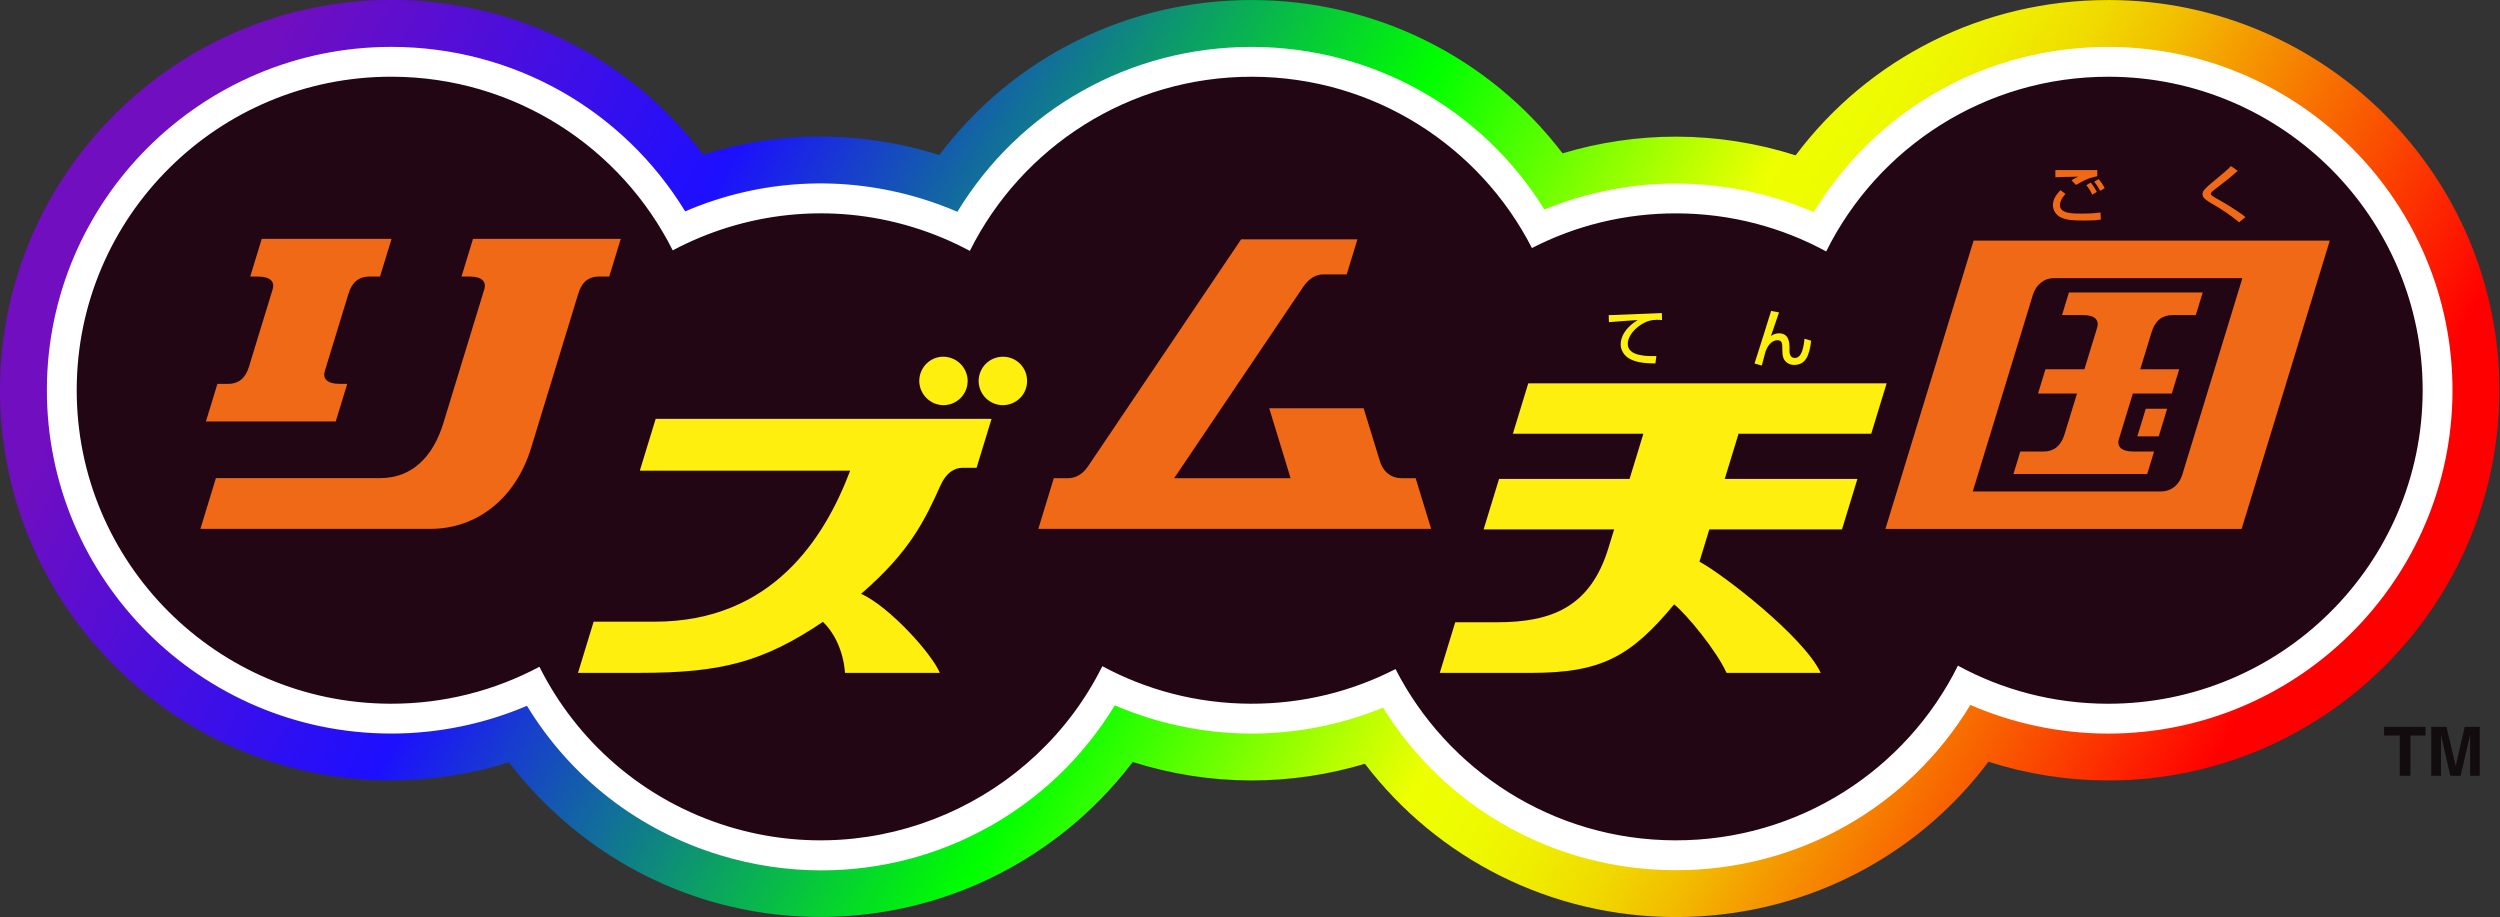 <?xml version="1.0" encoding="UTF-8" standalone="no"?>
<!-- Generator: Adobe Illustrator 25.0.0, SVG Export Plug-In . SVG Version: 6.00 Build 0)  -->

<svg
   version="1.1"
   id="Layer_1"
   x="0px"
   y="0px"
   viewBox="0 0 666.667 244.611"
   xml:space="preserve"
   sodipodi:docname="Rhythm Tengoku (リズム天国) Logo (Fever Style).svg"
   width="666.667"
   height="244.611"
   inkscape:version="1.2.2 (b0a8486541, 2022-12-01)"
   xmlns:inkscape="http://www.inkscape.org/namespaces/inkscape"
   xmlns:sodipodi="http://sodipodi.sourceforge.net/DTD/sodipodi-0.dtd"
   xmlns="http://www.w3.org/2000/svg"
   xmlns:svg="http://www.w3.org/2000/svg"><rect x="0" y="0" width="666.667" height="244.611" fill="#333333" stroke="none"/><defs
   id="defs43" /><sodipodi:namedview
   id="namedview41"
   pagecolor="#505050"
   bordercolor="#eeeeee"
   borderopacity="1"
   inkscape:showpageshadow="0"
   inkscape:pageopacity="0"
   inkscape:pagecheckerboard="0"
   inkscape:deskcolor="#505050"
   showgrid="false"
   inkscape:zoom="2.844"
   inkscape:cx="300.4571"
   inkscape:cy="93.178622"
   inkscape:window-width="2560"
   inkscape:window-height="1400"
   inkscape:window-x="2560"
   inkscape:window-y="0"
   inkscape:window-maximized="1"
   inkscape:current-layer="リズム天国_2_" />
<style
   type="text/css"
   id="style2">
	.st0{fill:url(#Spectrum_1_);}
	.st1{fill:#FFFFFF;}
	.st2{fill:#220614;}
	.st3{fill:#F06917;}
	.st4{fill:#FEEF0E;}
	.st5{fill:#130C0E;}
</style>
<g
   id="Cloud_00000138568070919895492540000009117392270515153564_"
   transform="matrix(1.333,0,0,1.333,-2.0045386e-6,0)">
	<linearGradient
   id="Spectrum_1_"
   gradientUnits="userSpaceOnUse"
   x1="446.518"
   y1="191.524"
   x2="53.475"
   y2="-35.4">
		<stop
   offset="0.05"
   style="stop-color:#FF0000"
   id="stop4" />
		<stop
   offset="0.2"
   style="stop-color:#F49F00"
   id="stop6" />
		<stop
   offset="0.226"
   style="stop-color:#F2BD00"
   id="stop8" />
		<stop
   offset="0.258"
   style="stop-color:#F0DA00"
   id="stop10" />
		<stop
   offset="0.289"
   style="stop-color:#EFEE00"
   id="stop12" />
		<stop
   offset="0.32"
   style="stop-color:#EEFB00"
   id="stop14" />
		<stop
   offset="0.35"
   style="stop-color:#EEFF00"
   id="stop16" />
		<stop
   offset="0.5"
   style="stop-color:#00FF00"
   id="stop18" />
		<stop
   offset="0.75"
   style="stop-color:#1D0FFF"
   id="stop20" />
		<stop
   offset="0.95"
   style="stop-color:#710EC0"
   id="stop22" />
	</linearGradient>
	<path
   id="Spectrum"
   class="st0"
   d="m 421.943,0.006 h -0.001 c -0.069,0 -0.135,0 -0.203,0 -25.045,0 -47.916,11.612 -62.524,31.074 -7.647,-2.446 -15.681,-3.722 -23.763,-3.743 -0.07,0 -0.139,0 -0.21,0 -7.673,0 -15.327,1.138 -22.647,3.339 C 297.992,11.541 275.283,0.069 250.583,0.006 c -0.068,0 -0.135,0 -0.203,0 -24.999,0 -47.857,11.59 -62.477,31.01 -0.29,-0.092 -0.581,-0.183 -0.873,-0.272 -15.329,-4.672 -31.365,-4.549 -46.348,0.195 C 126.094,11.631 103.32,0.063 78.449,0 78.388,0 78.328,0 78.268,0 35.199,0 0.106,34.893 2.7e-4,77.862 c -0.112,43.037 34.905,78.145 78.06,78.264 8.075,-0.019 16.103,-1.213 23.767,-3.621 9.882,12.982 23.719,22.734 39.476,27.541 17.817,5.429 37.039,4.32 54.13,-3.125 12.4,-5.403 23.126,-13.88 31.174,-24.484 7.597,2.41 15.569,3.668 23.583,3.689 0.071,0 0.143,0 0.214,0 7.672,0 15.321,-1.137 22.64,-3.337 14.611,19.133 37.322,30.606 62.016,30.669 0.069,0 0.135,0 0.203,0 25.046,0 47.921,-11.613 62.533,-31.071 7.64,2.443 15.665,3.72 23.75,3.745 0.06,0 0.12,0 0.181,0 43.057,0 78.153,-34.893 78.273,-77.871 0.104,-43.038 -34.911,-78.144 -78.056,-78.256 z"
   style="fill:url(#Spectrum_1_)" />
	<path
   id="White"
   class="st1"
   d="m 421.919,9.384 h -10e-4 c -0.059,0 -0.119,0 -0.179,0 -24.398,0 -46.455,12.519 -58.899,33.066 -8.599,-3.74 -17.966,-5.71 -27.413,-5.735 -0.063,0 -0.123,0 -0.185,0 -9.014,0 -17.994,1.782 -26.286,5.19 C 296.473,21.77 274.587,9.445 250.558,9.384 c -0.059,0 -0.119,0 -0.179,0 -24.35,0 -46.391,12.488 -58.854,32.985 -2.353,-1.015 -4.769,-1.902 -7.229,-2.654 -15.713,-4.789 -32.273,-3.855 -47.229,2.565 C 124.626,21.906 102.656,9.439 78.427,9.378 c -0.053,0 -0.106,0 -0.159,0 -37.908,0 -68.797,30.7 -68.889,68.509 -0.099,37.866 30.723,68.757 68.707,68.862 0.062,0 0.122,0 0.183,0 9.33,0 18.605,-1.907 27.148,-5.554 8.772,14.391 22.298,24.902 38.621,29.88 6.747,2.057 13.58,3.043 20.309,3.043 23.673,0 46.04,-12.213 58.669,-33.016 8.543,3.683 17.838,5.623 27.199,5.647 0.063,0 0.127,0 0.189,0 9.012,0 17.988,-1.781 26.278,-5.186 12.492,20.135 34.38,32.458 58.402,32.519 0.059,0 0.119,0 0.179,0 24.402,0 46.461,-12.516 58.909,-33.062 8.589,3.735 17.949,5.706 27.396,5.736 0.053,0 0.105,0 0.159,0 37.899,0 68.791,-30.703 68.896,-68.516 0.092,-37.868 -30.728,-68.756 -68.703,-68.854 z" />
	<path
   id="Black_2_"
   class="st2"
   d="M 421.903,15.352 C 397.106,15.29 375.625,29.54 365.331,50.3 356.444,45.469 346.253,42.711 335.41,42.683 324.981,42.655 315.136,45.164 306.464,49.622 296.086,29.331 274.956,15.414 250.544,15.352 225.786,15.29 204.339,29.495 194.017,50.193 c -3.588,-1.927 -7.414,-3.532 -11.461,-4.769 -16.613,-5.063 -33.741,-2.904 -47.979,4.662 C 124.284,29.546 103.018,15.408 78.413,15.346 43.669,15.267 15.431,43.259 15.346,77.902 c -0.091,34.632 28.005,62.782 62.756,62.878 10.775,0.028 20.926,-2.656 29.808,-7.391 7.442,14.849 20.728,26.749 37.868,31.976 29.831,9.092 61.327,-5.097 74.743,-32.095 8.842,4.763 18.959,7.481 29.711,7.509 10.429,0.028 20.274,-2.481 28.941,-6.933 10.384,20.28 31.514,34.202 55.926,34.264 24.803,0.062 46.285,-14.183 56.583,-34.943 8.887,4.831 19.067,7.583 29.899,7.617 34.745,0.079 62.977,-27.93 63.073,-62.562 0.085,-34.637 -28.005,-62.782 -62.75,-62.873 z" />
</g>
<g
   id="リズム天国_2_"
   transform="matrix(1.333,0,0,1.333,-2.0045386e-6,0)">
	<path
   id="国_00000121961166695221555620000015982049166150980025_"
   class="st3"
   d="m 412.508,63.035 1.383,-4.525 h 26.759 l -1.383,4.525 -4.672,-3e-5 c -1.996,3e-5 -3.445,1.045 -4.166,3.404 l -2.273,7.433 h 7.797 l -1.485,4.857 -7.797,1.8e-4 -2.79,9.125 c -0.439,1.437 0.451,2.47 2.881,2.47 l 4.16,-5e-5 -1.374,4.495 H 402.79 l 1.374,-4.495 4.724,5e-5 c 1.929,-5e-5 3.405,-1.087 4.117,-3.414 l 2.501,-8.181 h -7.797 l 1.485,-4.857 h 7.797 l 2.561,-8.377 c 0.297,-0.972 0.112,-2.46 -2.832,-2.46 z m 15.068,24.251 h 4.276 l 1.687,-5.518 h -4.276 z M 466.073,48.13 448.439,105.808 h -71.257 l 17.634,-57.678 z m -17.483,7.511 -37.66,2e-5 c -2.023,-0.006 -3.623,1.28 -4.272,3.404 l -12.006,39.271 37.66,-7e-5 c 1.87,0.01 3.577,-1.129 4.272,-3.404 z" />
	<path
   id="く"
   class="st3"
   d="m 447.944,44.462 c -1.7,-1.385 -3.513,-2.607 -5.414,-3.702 -1.02,-0.592 -1.928,-1.121 -1.928,-1.927 0,-0.617 0.631,-1.246 1.94,-2.329 2.544,-2.103 2.883,-2.392 3.765,-3.274 l 1.347,0.944 c -1.776,1.562 -2.053,1.776 -4.508,3.652 -0.616,0.466 -0.868,0.667 -0.868,0.932 0,0.315 0.567,0.63 0.932,0.831 1.851,1.007 4.835,2.846 5.981,3.828 z" />
	<path
   id="ご"
   class="st3"
   d="m 413.216,38.81 c -1.073,1.035 -1.125,1.969 -1.125,2.237 0,1.662 2.455,1.688 4.374,1.688 1.252,0 2.506,-0.052 3.746,-0.231 l 0.051,1.432 c -0.448,0.064 -1.342,0.179 -3.324,0.179 -2.518,0 -3.605,-0.115 -4.692,-0.639 -0.883,-0.422 -1.561,-1.394 -1.561,-2.404 0,-1.176 0.563,-1.982 1.496,-3.03 z m 6.343,-3.542 c -1.612,0.281 -2.75,0.818 -4.232,1.726 l -0.921,-0.908 c 0.409,-0.281 0.499,-0.333 1.331,-0.742 -2.634,0.039 -3.735,0.064 -4.553,0.115 V 34.015 c 0.384,0.012 1.97,0.012 2.609,0.012 0.908,0 4.948,-0.012 5.767,-0.012 v 1.253 z m -0.985,3.669 c -0.576,-1.112 -0.985,-1.624 -1.189,-1.892 l 0.869,-0.524 c 0.665,0.806 1.099,1.65 1.215,1.88 z m 1.573,-0.767 c -0.448,-0.806 -0.704,-1.189 -1.202,-1.816 l 0.895,-0.524 c 0.511,0.588 0.933,1.253 1.201,1.803 z" />
	<path
   d="m 374.34,86.766 3.08,-10.076 h -71.688 l -3.08,10.076 h 26.108 l -2.765,9.045 h -26.109 l -3.088,10.101 h 26.108 l -1.141,3.734 c -3.656,11.962 -11.578,14.831 -22.278,14.838 h -8.367 l -3.094,10.123 h 18.222 c 13.994,0.006 19.894,-3.151 28.668,-13.708 2.445,1.957 8.483,9.254 10.475,13.708 h 18.846 c -3.417,-7.268 -19.642,-19.78 -24.263,-22.246 l 1.971,-6.449 h 26.541 l 3.088,-10.101 h -26.541 l 2.766,-9.045 z"
   style="fill:#feef0e;fill-opacity:1;fill-rule:nonzero;stroke:none;stroke-width:1"
   id="path44"
   inkscape:label="天_00000092429305080806502650000010480005179405929387_" />
	<path
   id="ん"
   class="st4"
   d="m 355.898,62.496 c -0.253,0.759 -1.415,4.058 -1.631,4.741 0.278,-0.202 0.771,-0.556 1.631,-0.556 2.035,0 2.086,1.959 2.086,2.87 v 0.544 c 0,0.366 0,1.517 1.075,1.517 1.012,0 1.669,-1.062 1.934,-3.843 l 1.328,0.392 c -0.342,2.984 -1.1,4.842 -3.426,4.842 -1.037,0 -1.846,-0.633 -2.125,-1.378 -0.176,-0.468 -0.214,-1.226 -0.214,-1.504 v -0.43 c 0,-0.809 0,-1.631 -0.948,-1.631 -1.429,0 -2.149,1.542 -2.415,2.25 -0.026,0.063 -0.658,2.478 -0.746,2.819 l -1.453,-0.417 c 0.986,-2.984 2.756,-8.711 3.313,-10.506 z" />
	<path
   id="て"
   class="st4"
   d="m 332.486,64.027 c -0.26,-0.025 -0.544,-0.049 -1.076,-0.049 -1.112,0 -1.866,0.297 -2.446,0.581 -1.755,0.877 -3.325,2.571 -3.325,4.239 0,1.879 2.162,2.546 5.721,2.435 l -0.197,1.471 c -2.658,-0.012 -3.98,-0.321 -5.105,-0.902 -1.112,-0.569 -1.84,-1.742 -1.84,-2.892 0,-1.272 0.654,-3.2 3.41,-4.881 -1.928,0.111 -3.843,0.26 -5.759,0.42 l -0.049,-1.409 c 0.852,0 1.78,-0.049 2.632,-0.087 1.063,-0.049 6.735,-0.272 8.008,-0.321 z" />
	<path
   id="ム_00000131360976989598063620000014400446509986115981_"
   class="st3"
   d="m 283.201,95.659 -2.849,2e-5 c -1.866,0.005 -3.587,-1.076 -4.297,-3.385 l -3.259,-10.599 h -18.886 l 4.275,13.984 h -23.295 l 25.787,-38.231 c 1.127,-1.671 2.483,-2.519 3.987,-2.53 l 4.74,3e-5 2.144,-7.014 h -23.264 l -30.619,45.394 c -1.186,1.758 -2.63,2.381 -3.965,2.381 l -2.884,-2e-5 -3.1,10.14 h 78.583 z" />
	<path
   d="m 127.996,94.163 h 42.078 c -5.067,13.404 -15.571,30.206 -39.126,30.206 h -12.187 l -3.129,10.234 12.457,-7.5e-4 c 16.123,7.5e-4 24.566,-2.153 36.536,-10.202 1.911,1.777 4.061,5.355 4.418,10.203 h 18.963 c -1.525,-3.743 -9.976,-13.181 -15.745,-15.812 9.797,-8.445 12.745,-14.743 15.895,-21.71 1.129,-2.524 2.791,-3.498 4.336,-3.498 h 2.87 l 2.992,-9.785 h -67.189 z m 60.737,-13.111 c 2.714,-0.013 4.83,-2.186 4.85,-4.837 -0.027,-2.665 -2.186,-4.829 -4.837,-4.85 -2.698,-0.035 -4.829,2.186 -4.849,4.837 0.027,2.665 2.185,4.829 4.836,4.85 m 16.73,-4.837 c 0.027,2.665 -2.137,4.824 -4.85,4.837 -2.651,-0.021 -4.825,-2.137 -4.837,-4.85 0.02,-2.651 2.136,-4.824 4.85,-4.837 2.665,-0.027 4.871,2.151 4.837,4.85"
   style="fill:#feef0e;fill-opacity:1;fill-rule:nonzero;stroke:none;stroke-width:1"
   id="path60"
   inkscape:label="ズ_00000036245055042936955180000017928275253566609826_" />
	<path
   id="リ_00000037693051215166362800000004441014799437330338_"
   class="st3"
   d="M 67.161,84.32 H 41.194 l 2.302,-7.53 h 2.137 c 2.299,5e-5 3.541,-1.347 4.184,-3.451 l 4.742,-15.511 c 0.433,-1.417 -0.437,-2.504 -2.924,-2.504 l -1.577,-4.2e-4 2.307,-7.545 h 25.967 l -2.307,7.545 -2.132,2e-5 c -2.306,-2e-5 -3.547,1.352 -4.184,3.436 l -4.742,15.511 c -0.436,1.426 0.445,2.519 2.924,2.519 l 1.572,5e-5 z M 94.629,47.779 92.322,55.324 h 1.649 c 2.483,0 3.361,1.083 2.927,2.501 l -8.194,26.8 c -2.086,6.822 -6.323,11.014 -12.639,11.022 l -32.87,-1e-5 -3.103,10.151 45.965,-1.1e-4 c 9.296,0.03 17.094,-6.064 20.184,-16.169 l 9.441,-30.88 c 0.653,-2.135 1.841,-3.425 4.173,-3.425 l 2.022,-2e-5 2.307,-7.545 H 94.629 Z" />
</g>
<path
   id="_x2122_"
   class="st5"
   d="m 639.936,206.872 v -10.727 h -4.181 v -2.305 h 11.058 v 2.305 h -4.03 v 10.727 z m 18.765,0 v -10.893 l -2.539,10.893 h -2.75 l -2.478,-10.893 v 10.893 h -2.599 v -13.04 h 4.06 l 2.448,10.343 h 0.03 l 2.388,-10.343 h 4.008 v 13.04 z"
   style="stroke-width:1.333" />
</svg>
